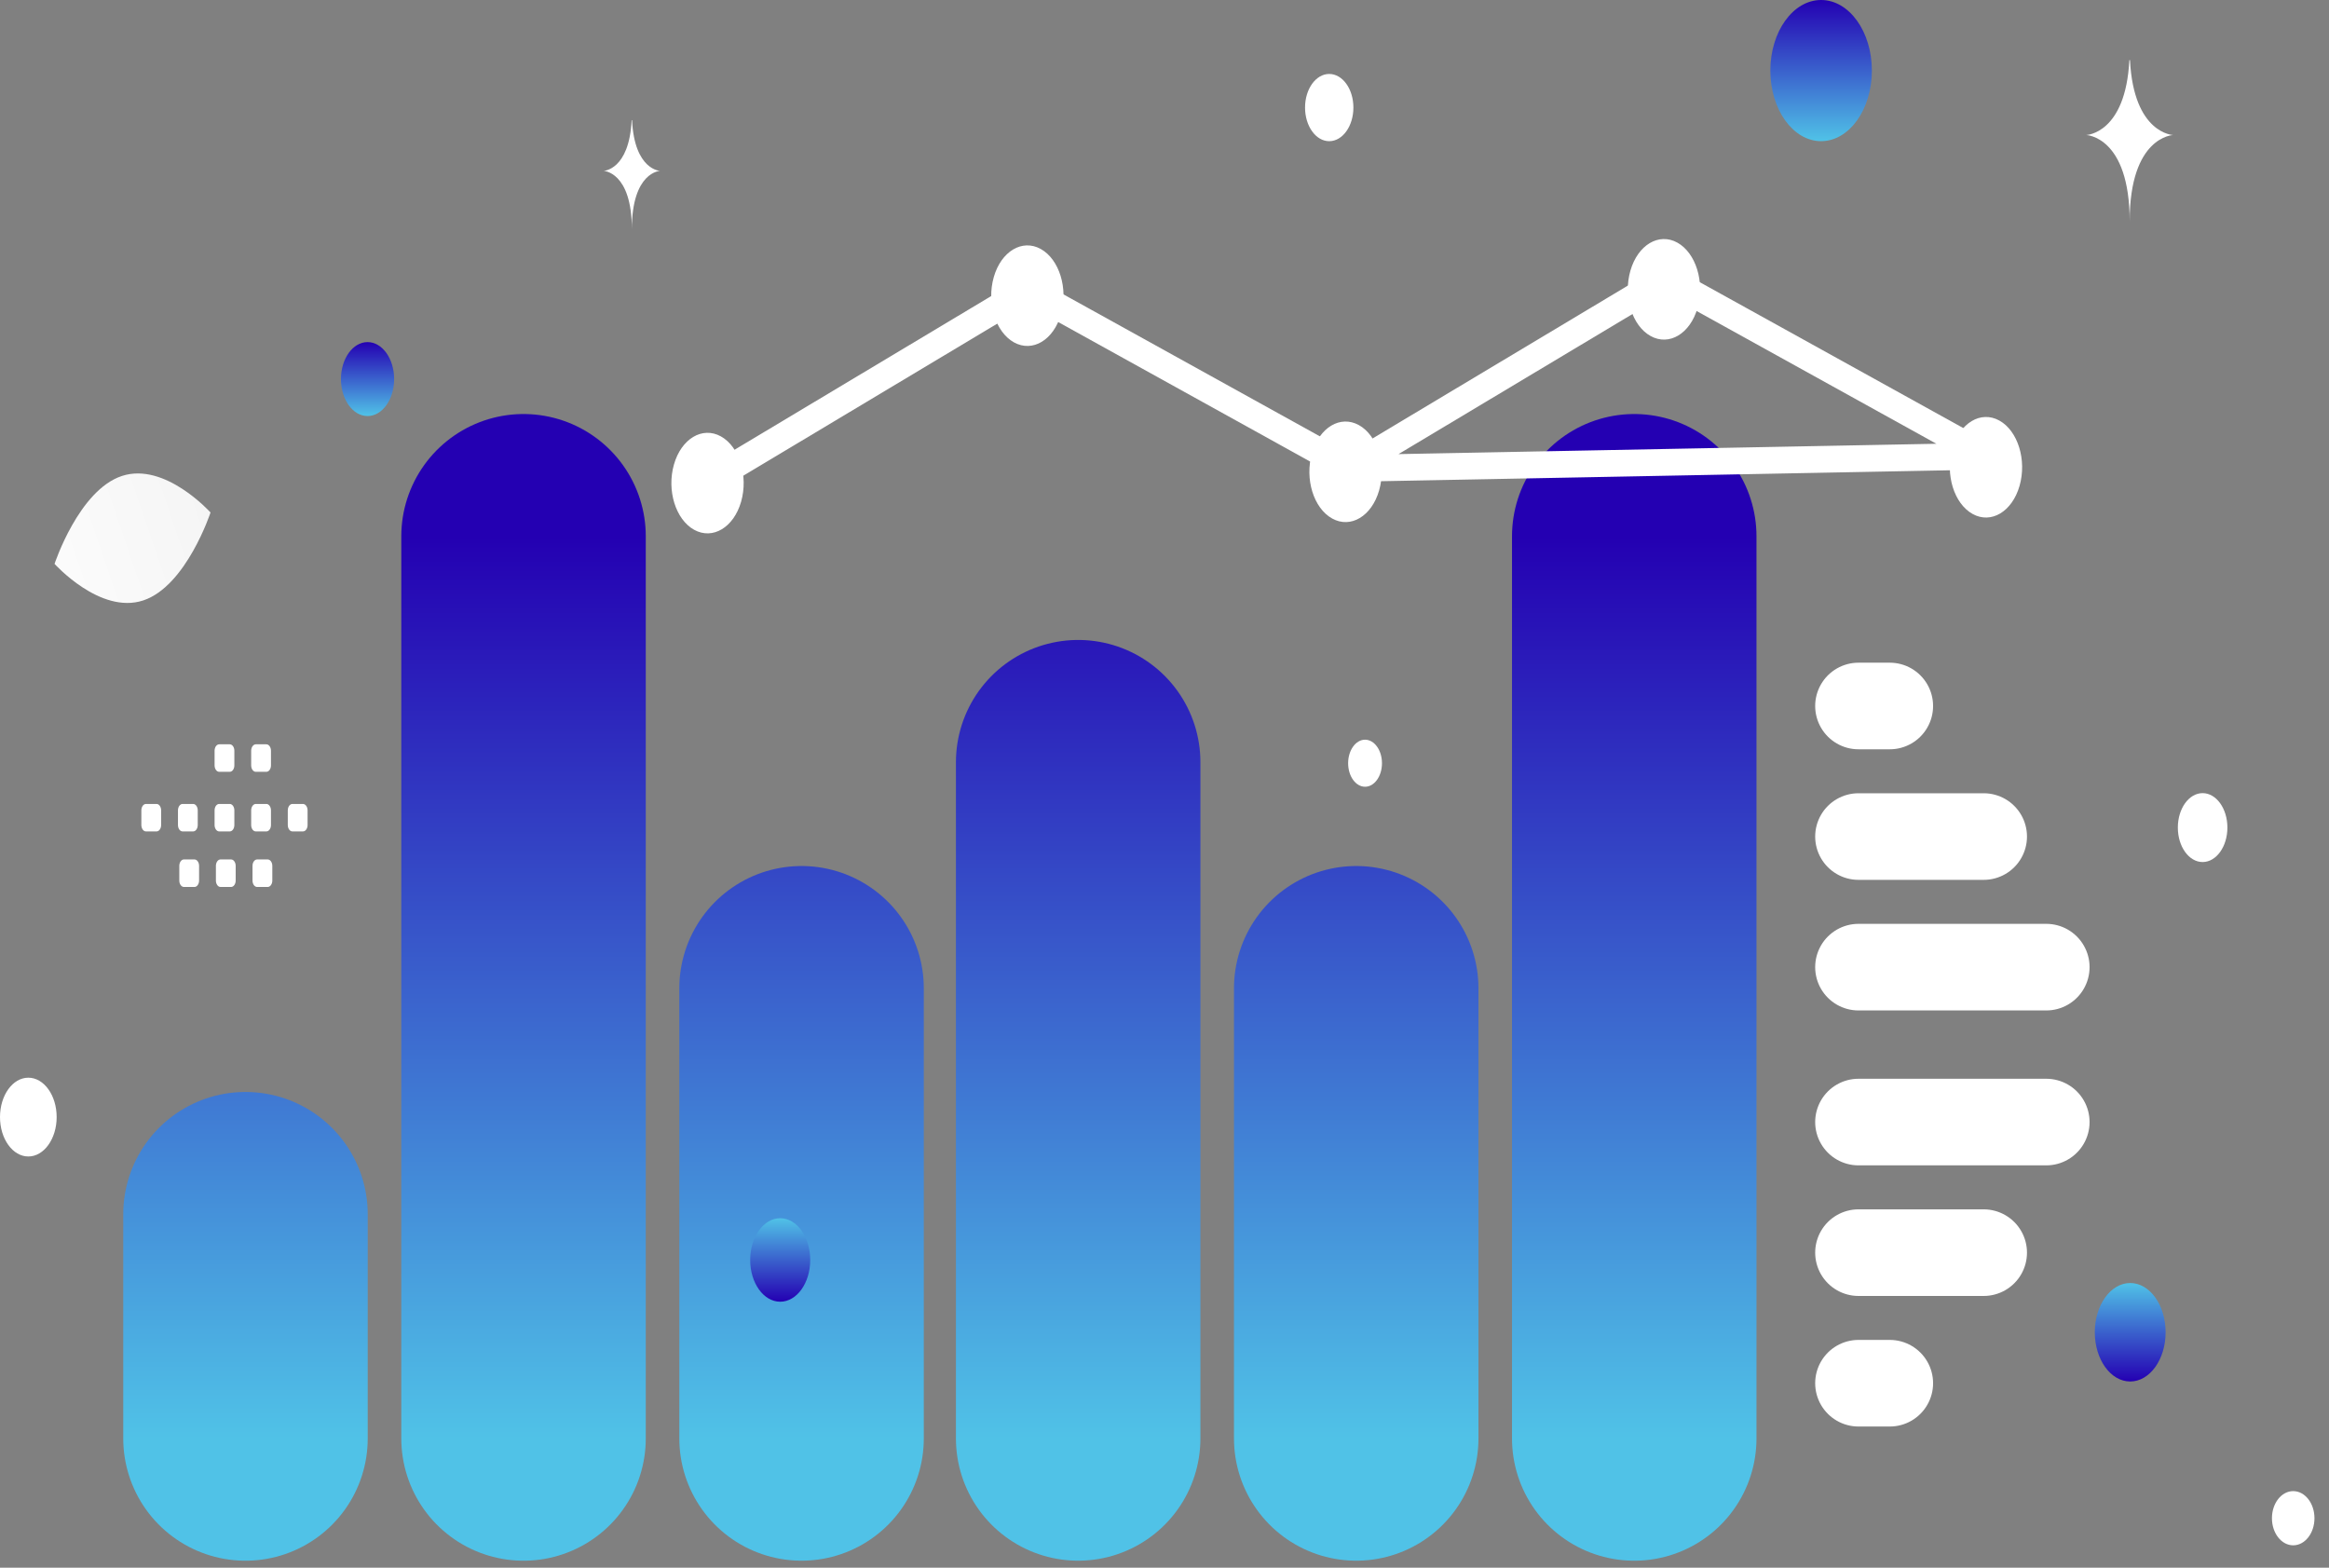 <svg width="104" height="70" viewBox="0 0 104 70" fill="none" xmlns="http://www.w3.org/2000/svg">
<rect x="0" y="0" width="104" height="70" fill="#808080" stroke="none"/>
<path d="M60.561 44.127V64.228M72.976 23.945V64.229M48.145 34.033V64.228M35.793 44.127V64.228M23.378 23.945V64.229M10.962 54.216V64.229" stroke="url(#paint0_linear_341_109)" stroke-width="10.917" stroke-linecap="round" stroke-linejoin="round"/>
<path d="M34.839 54.395C35.58 54.395 36.18 55.23 36.18 56.259C36.18 57.289 35.58 58.123 34.839 58.123C34.099 58.123 33.499 57.289 33.499 56.259C33.499 55.23 34.099 54.395 34.839 54.395Z" fill="url(#paint1_linear_341_109)"/>
<path d="M82.989 61.762H84.387M91.375 43.184H82.989H91.375ZM91.375 50.101H82.989H91.375ZM82.989 37.353H88.58H82.989ZM82.989 55.932H88.58H82.989ZM82.989 31.523H84.387H82.989Z" stroke="white" stroke-width="3.867" stroke-linecap="round" stroke-linejoin="round"/>
<path d="M60.215 20.873L46.549 13.307C46.34 13.192 46.117 13.134 45.892 13.139C45.667 13.143 45.444 13.209 45.238 13.332L31.727 21.421M88.704 20.369L75.038 12.804C74.829 12.688 74.606 12.631 74.381 12.635C74.156 12.639 73.934 12.705 73.727 12.829L60.216 20.917L88.704 20.369Z" stroke="white" stroke-width="1.195" stroke-linecap="round" stroke-linejoin="round"/>
<path d="M46.474 11.117C47.302 11.576 47.706 12.881 47.377 14.033C47.047 15.184 46.108 15.746 45.28 15.288C44.452 14.829 44.047 13.524 44.377 12.372C44.707 11.22 45.646 10.659 46.474 11.117Z" fill="white"/>
<path d="M32.191 19.485C33.019 19.944 33.423 21.249 33.094 22.401C32.764 23.552 31.825 24.114 30.997 23.656C30.169 23.197 29.765 21.892 30.095 20.74C30.424 19.589 31.363 19.027 32.191 19.485Z" fill="white"/>
<path d="M60.681 18.982C61.509 19.44 61.913 20.746 61.584 21.897C61.254 23.049 60.315 23.611 59.487 23.152C58.659 22.694 58.255 21.389 58.584 20.237C58.914 19.085 59.853 18.523 60.681 18.982Z" fill="white"/>
<path d="M74.901 10.833C75.729 11.292 76.133 12.597 75.803 13.749C75.474 14.901 74.535 15.463 73.707 15.004C72.878 14.546 72.474 13.24 72.804 12.088C73.134 10.937 74.073 10.375 74.901 10.833Z" fill="white"/>
<path d="M89.28 18.778C90.108 19.237 90.512 20.542 90.182 21.694C89.853 22.845 88.914 23.407 88.086 22.949C87.257 22.49 86.853 21.185 87.183 20.033C87.513 18.882 88.451 18.32 89.28 18.778Z" fill="white"/>
<path fill-rule="evenodd" clip-rule="evenodd" d="M6.518 35.897H6.99C7.104 35.897 7.195 36.026 7.195 36.183V36.838C7.195 36.997 7.103 37.124 6.99 37.124H6.518C6.464 37.124 6.412 37.094 6.373 37.04C6.334 36.987 6.313 36.914 6.312 36.838V36.183C6.312 36.145 6.318 36.108 6.328 36.073C6.338 36.039 6.354 36.007 6.373 35.98C6.392 35.954 6.414 35.933 6.439 35.919C6.464 35.904 6.491 35.897 6.518 35.897V35.897ZM8.153 35.897H8.624C8.737 35.897 8.83 36.026 8.83 36.183V36.838C8.83 36.997 8.737 37.124 8.624 37.124H8.153C8.098 37.124 8.046 37.094 8.007 37.04C7.969 36.987 7.947 36.914 7.947 36.838V36.183C7.947 36.026 8.04 35.897 8.153 35.897ZM9.788 35.897H10.259C10.373 35.897 10.465 36.026 10.465 36.183V36.838C10.465 36.997 10.373 37.124 10.259 37.124H9.788C9.734 37.124 9.681 37.094 9.643 37.04C9.604 36.987 9.582 36.914 9.582 36.838V36.183C9.582 36.145 9.588 36.108 9.598 36.073C9.608 36.039 9.623 36.007 9.642 35.98C9.662 35.954 9.684 35.933 9.709 35.919C9.734 35.904 9.761 35.897 9.788 35.897ZM11.422 35.897H11.894C12.007 35.897 12.1 36.026 12.1 36.183V36.838C12.1 36.997 12.007 37.124 11.894 37.124H11.422C11.368 37.124 11.315 37.094 11.277 37.041C11.238 36.987 11.216 36.914 11.216 36.838V36.183C11.216 36.107 11.238 36.035 11.277 35.981C11.316 35.928 11.368 35.897 11.422 35.897V35.897ZM13.057 35.897H13.528C13.642 35.897 13.735 36.026 13.735 36.183V36.838C13.735 36.997 13.642 37.124 13.528 37.124H13.057C13.002 37.124 12.95 37.094 12.912 37.04C12.873 36.987 12.851 36.914 12.851 36.838V36.183C12.851 36.026 12.944 35.897 13.057 35.897ZM8.213 38.375H8.684C8.797 38.375 8.89 38.504 8.89 38.661V39.318C8.89 39.475 8.797 39.604 8.684 39.604H8.213C8.158 39.604 8.106 39.574 8.067 39.52C8.029 39.467 8.007 39.394 8.007 39.318V38.662C8.007 38.625 8.012 38.587 8.022 38.553C8.032 38.518 8.048 38.486 8.067 38.459C8.086 38.432 8.109 38.411 8.134 38.397C8.159 38.382 8.185 38.375 8.213 38.375V38.375ZM9.847 38.375H10.318C10.431 38.375 10.524 38.504 10.524 38.661V39.318C10.524 39.475 10.431 39.604 10.318 39.604H9.847C9.792 39.604 9.74 39.574 9.702 39.52C9.663 39.466 9.641 39.394 9.641 39.318V38.662C9.641 38.625 9.646 38.587 9.657 38.552C9.667 38.518 9.682 38.486 9.701 38.459C9.72 38.432 9.743 38.411 9.768 38.397C9.793 38.382 9.82 38.375 9.847 38.375V38.375ZM11.481 38.375H11.953C12.067 38.375 12.16 38.504 12.16 38.661V39.318C12.16 39.475 12.067 39.604 11.953 39.604H11.481C11.427 39.604 11.375 39.574 11.336 39.52C11.298 39.466 11.276 39.394 11.276 39.318V38.662C11.276 38.504 11.368 38.375 11.481 38.375V38.375ZM9.788 33.234H10.259C10.373 33.234 10.465 33.363 10.465 33.52V34.176C10.465 34.335 10.373 34.462 10.259 34.462H9.788C9.734 34.462 9.681 34.432 9.643 34.378C9.604 34.325 9.583 34.252 9.582 34.176V33.52C9.582 33.483 9.588 33.446 9.598 33.411C9.608 33.376 9.623 33.345 9.642 33.318C9.662 33.291 9.684 33.27 9.709 33.256C9.734 33.242 9.761 33.234 9.788 33.234ZM11.422 33.234H11.894C12.007 33.234 12.1 33.363 12.1 33.52V34.176C12.1 34.335 12.007 34.462 11.894 34.462H11.422C11.368 34.462 11.315 34.432 11.277 34.379C11.238 34.325 11.216 34.252 11.216 34.176V33.52C11.216 33.445 11.238 33.372 11.277 33.319C11.316 33.265 11.368 33.235 11.422 33.234V33.234Z" fill="white"/>
<path d="M6.393 26.811C4.47 27.445 2.436 25.177 2.436 25.177C2.436 25.177 3.522 21.883 5.445 21.252C7.368 20.618 9.401 22.884 9.401 22.884C9.401 22.884 8.316 26.178 6.393 26.811V26.811Z" fill="url(#paint2_linear_341_109)"/>
<path d="M95.123 57.288C94.25 57.288 93.542 58.272 93.542 59.487C93.542 60.701 94.25 61.685 95.123 61.685C95.996 61.685 96.704 60.701 96.704 59.487C96.704 58.272 95.996 57.288 95.123 57.288Z" fill="url(#paint3_linear_341_109)"/>
<path d="M16.412 18.577C15.757 18.577 15.225 17.838 15.225 16.926C15.225 16.015 15.757 15.275 16.412 15.275C17.068 15.275 17.6 16.015 17.6 16.926C17.6 17.838 17.068 18.577 16.412 18.577Z" fill="url(#paint4_linear_341_109)"/>
<path d="M81.32 6.303C80.069 6.303 79.054 4.892 79.054 3.152C79.054 1.411 80.069 0 81.32 0C82.572 0 83.587 1.411 83.587 3.152C83.587 4.892 82.572 6.303 81.32 6.303Z" fill="url(#paint5_linear_341_109)"/>
<path d="M102.401 69C101.877 69 101.452 68.458 101.452 67.79C101.452 67.122 101.877 66.58 102.401 66.58C102.926 66.58 103.351 67.122 103.351 67.79C103.351 68.458 102.926 69 102.401 69Z" fill="white"/>
<path d="M1.265 51.638C0.566 51.638 -2.14577e-06 50.85 -2.14577e-06 49.879C-2.14577e-06 48.908 0.566 48.12 1.265 48.12C1.964 48.12 2.53 48.908 2.53 49.879C2.53 50.85 1.964 51.638 1.265 51.638Z" fill="white"/>
<path d="M60.956 35.129C60.539 35.129 60.2 34.659 60.2 34.079C60.2 33.499 60.539 33.028 60.956 33.028C61.373 33.028 61.711 33.499 61.711 34.079C61.711 34.659 61.373 35.129 60.956 35.129Z" fill="white"/>
<path d="M59.355 6.304C58.759 6.304 58.276 5.632 58.276 4.803C58.276 3.974 58.759 3.302 59.355 3.302C59.952 3.302 60.435 3.974 60.435 4.803C60.435 5.632 59.952 6.304 59.355 6.304Z" fill="white"/>
<path d="M99.463 36.952C99.463 37.802 98.967 38.491 98.356 38.491C97.745 38.491 97.25 37.802 97.25 36.952C97.25 36.102 97.745 35.414 98.356 35.414C98.967 35.414 99.463 36.102 99.463 36.952Z" fill="white"/>
<path d="M95.085 2.684H95.113C95.28 5.978 97.042 6.029 97.042 6.029C97.042 6.029 95.099 6.081 95.099 9.888C95.099 6.081 93.157 6.029 93.157 6.029C93.157 6.029 94.918 5.978 95.085 2.684V2.684ZM28.205 5.367H28.224C28.332 7.596 29.476 7.63 29.476 7.63C29.476 7.63 28.215 7.666 28.215 10.241C28.215 7.666 26.953 7.63 26.953 7.63C26.953 7.63 28.097 7.596 28.205 5.367Z" fill="white"/>
<defs>
<linearGradient id="paint0_linear_341_109" x1="41.969" y1="23.945" x2="41.969" y2="64.229" gradientUnits="userSpaceOnUse">
<stop stop-color="#2400B2"/>
<stop offset="1" stop-color="#50C2E7"/>
</linearGradient>
<linearGradient id="paint1_linear_341_109" x1="34.839" y1="58.123" x2="34.839" y2="54.395" gradientUnits="userSpaceOnUse">
<stop stop-color="#2400B2"/>
<stop offset="1" stop-color="#50C2E7"/>
</linearGradient>
<linearGradient id="paint2_linear_341_109" x1="-0.848" y1="28.387" x2="17.612" y2="22.114" gradientUnits="userSpaceOnUse">
<stop stop-color="white"/>
<stop offset="1" stop-color="#EEEEEE"/>
</linearGradient>
<linearGradient id="paint3_linear_341_109" x1="95.123" y1="61.685" x2="95.123" y2="57.288" gradientUnits="userSpaceOnUse">
<stop stop-color="#2400B2"/>
<stop offset="1" stop-color="#50C2E7"/>
</linearGradient>
<linearGradient id="paint4_linear_341_109" x1="16.412" y1="15.275" x2="16.412" y2="18.577" gradientUnits="userSpaceOnUse">
<stop stop-color="#2400B2"/>
<stop offset="1" stop-color="#50C2E7"/>
</linearGradient>
<linearGradient id="paint5_linear_341_109" x1="81.32" y1="0" x2="81.32" y2="6.303" gradientUnits="userSpaceOnUse">
<stop stop-color="#2400B2"/>
<stop offset="1" stop-color="#50C2E7"/>
</linearGradient>
</defs>
</svg>
